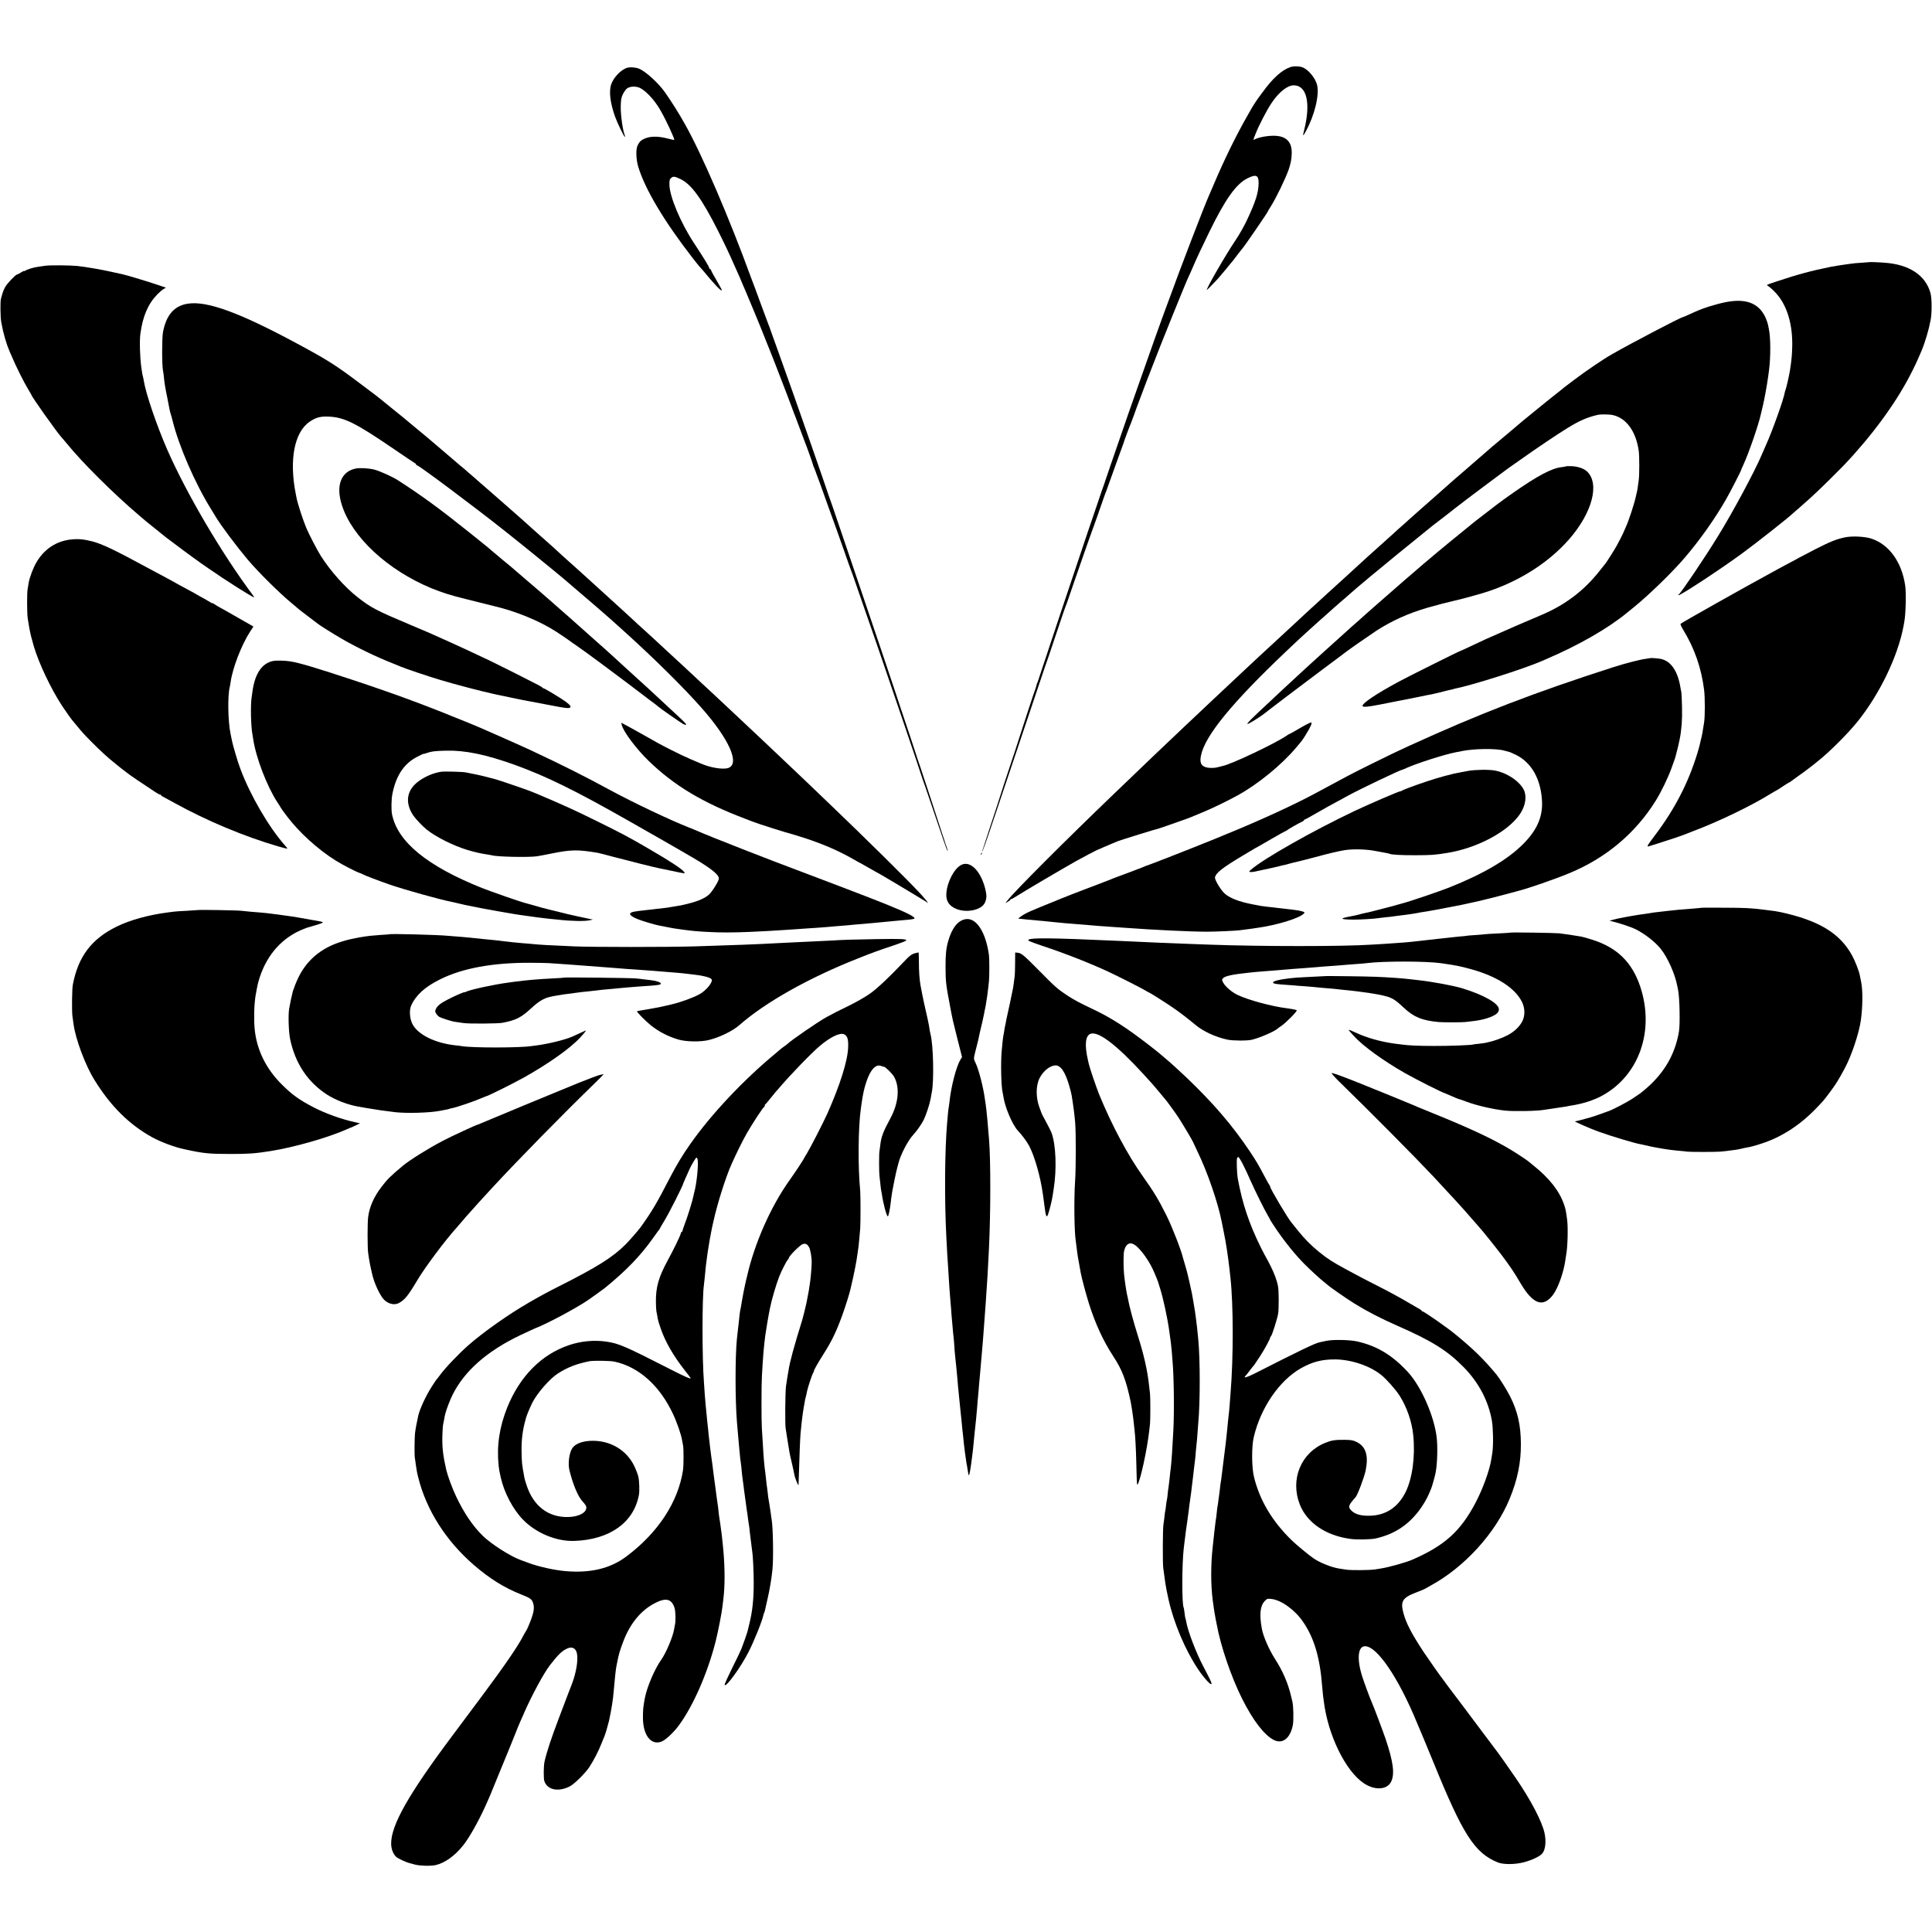 <?xml version="1.0" standalone="no"?>
<!DOCTYPE svg PUBLIC "-//W3C//DTD SVG 20010904//EN"
 "http://www.w3.org/TR/2001/REC-SVG-20010904/DTD/svg10.dtd">
<svg version="1.0" xmlns="http://www.w3.org/2000/svg"
 width="2400pt" height="2400pt" viewBox="0 0 2400 2400"
 preserveAspectRatio="xMidYMid meet">
<g transform="translate(0,2400) scale(0.1,-0.1)"
fill="#000000" stroke="none">
<path d="M16028 23166 c-108 -38 -218 -138 -347 -316 -22 -30 -44 -59 -48 -65
-13 -16 -67 -98 -79 -120 -6 -11 -31 -54 -54 -95 -135 -234 -295 -559 -421
-858 -23 -53 -49 -115 -59 -137 -63 -141 -370 -940 -505 -1315 -35 -96 -68
-186 -74 -200 -13 -33 -134 -373 -321 -905 -21 -60 -64 -182 -95 -270 -31 -88
-76 -218 -100 -290 -24 -71 -81 -236 -126 -365 -44 -129 -82 -239 -83 -245 -2
-5 -6 -17 -9 -25 -4 -8 -36 -103 -72 -210 -37 -107 -91 -267 -121 -355 -94
-275 -616 -1839 -618 -1850 -1 -5 -4 -14 -7 -20 -4 -5 -10 -23 -14 -40 -9 -34
-10 -34 -17 -55 -14 -35 -122 -364 -193 -585 -42 -132 -80 -249 -85 -260 -8
-19 -191 -579 -196 -600 -1 -5 -43 -133 -93 -283 -50 -151 -91 -277 -91 -280
1 -18 42 96 196 555 92 274 261 777 376 1118 115 341 211 625 212 630 2 6 6
17 9 25 6 14 39 110 186 550 29 85 56 164 61 175 5 11 16 40 24 65 8 25 47
137 86 250 39 113 91 261 115 330 47 135 75 215 137 385 22 61 41 115 43 120
1 6 5 17 8 25 3 8 20 56 37 105 17 50 34 99 39 110 5 11 21 54 35 95 14 41 62
174 106 295 44 121 82 227 85 235 5 22 83 231 95 255 5 11 22 58 39 105 16 47
46 128 66 180 20 52 49 131 66 175 16 44 33 89 38 100 5 11 23 56 39 100 101
267 446 1121 471 1166 5 9 27 58 49 110 44 103 104 232 205 439 198 406 333
595 472 664 108 54 140 41 140 -56 -1 -121 -34 -225 -148 -469 -30 -64 -90
-170 -134 -236 -137 -203 -395 -654 -358 -623 10 8 41 39 69 69 28 30 56 59
63 66 7 7 49 57 94 111 44 55 89 108 98 119 9 11 37 47 61 80 25 33 48 62 51
65 17 14 319 454 319 464 0 3 15 29 34 58 69 109 181 340 225 463 23 68 35
124 37 190 7 145 -61 221 -203 228 -83 4 -202 -16 -255 -44 -23 -12 -23 -12 9
68 41 105 137 290 194 376 91 139 200 227 280 227 163 0 214 -222 129 -559
-20 -80 -16 -81 23 -9 108 197 169 450 138 574 -20 78 -95 174 -166 211 -39
21 -120 25 -167 9z"/>
<path d="M7784 23156 c-75 -27 -163 -120 -191 -203 -31 -87 -13 -233 48 -403
28 -78 111 -250 121 -250 4 0 3 10 -2 23 -24 56 -51 253 -49 353 2 88 6 111
28 156 14 29 37 60 51 70 35 24 93 29 144 12 77 -27 197 -153 273 -289 75
-132 177 -354 168 -363 -1 -2 -39 6 -84 18 -125 32 -224 29 -296 -8 -39 -19
-53 -35 -75 -80 -23 -47 -19 -170 8 -262 83 -277 318 -673 676 -1135 38 -49
77 -97 85 -106 9 -9 25 -27 36 -40 148 -179 231 -267 241 -256 3 3 -11 31 -30
63 -73 127 -97 170 -103 187 -3 9 -9 17 -14 17 -5 0 -9 4 -9 10 0 16 -58 111
-192 315 -163 248 -300 574 -302 718 -1 60 2 71 22 87 27 22 42 20 116 -15
134 -63 266 -246 467 -645 84 -167 139 -284 201 -425 22 -49 51 -114 64 -143
13 -29 24 -55 24 -57 0 -2 11 -28 24 -57 27 -62 23 -51 136 -323 48 -115 104
-253 124 -305 20 -52 41 -104 46 -115 5 -11 51 -126 101 -255 128 -332 132
-341 184 -480 25 -69 50 -134 55 -145 5 -11 32 -83 60 -160 28 -77 55 -149 60
-160 16 -37 100 -272 100 -280 0 -4 6 -21 14 -38 8 -18 21 -52 29 -77 9 -25
21 -58 28 -75 7 -16 13 -34 15 -40 1 -5 39 -111 84 -235 76 -209 177 -490 222
-620 26 -78 78 -221 87 -245 5 -11 21 -56 36 -100 36 -106 112 -325 175 -505
28 -80 64 -183 80 -230 16 -47 57 -166 91 -265 158 -460 240 -701 244 -715 2
-8 45 -134 95 -280 50 -146 109 -321 131 -390 23 -69 49 -147 60 -175 10 -27
47 -135 82 -240 155 -460 192 -565 198 -565 4 0 -2 24 -13 53 -11 28 -22 59
-23 67 -2 8 -15 49 -30 90 -14 41 -27 82 -29 90 -5 18 -245 749 -253 770 -4 8
-7 17 -8 20 -3 13 -206 627 -212 640 -3 8 -7 20 -9 25 -7 29 -416 1245 -643
1910 -224 659 -241 709 -248 725 -3 8 -7 20 -9 25 -3 12 -141 411 -247 715
-170 487 -216 616 -359 1015 -28 77 -71 196 -95 265 -24 69 -48 134 -53 145
-5 11 -41 108 -80 215 -39 107 -75 204 -79 215 -5 11 -28 72 -51 135 -270 741
-614 1541 -820 1905 -83 148 -159 268 -250 399 -82 116 -242 262 -325 294 -43
17 -115 21 -151 8z"/>
<path d="M23227 20744 c-1 -1 -47 -4 -102 -8 -55 -3 -111 -8 -125 -11 -14 -2
-43 -6 -65 -9 -41 -5 -154 -23 -190 -30 -243 -49 -421 -97 -680 -184 -124 -41
-123 -41 -108 -50 41 -26 101 -84 140 -136 112 -148 170 -359 167 -606 -2
-111 -7 -173 -29 -315 -10 -60 -43 -209 -54 -236 -5 -13 -9 -28 -10 -34 -12
-81 -154 -479 -234 -655 -14 -30 -35 -80 -48 -110 -83 -200 -359 -715 -546
-1018 -162 -264 -459 -705 -487 -724 -6 -4 -8 -9 -6 -12 13 -12 504 310 784
514 186 136 598 461 646 510 3 3 36 32 75 65 38 33 94 83 125 111 30 29 69 64
85 79 44 39 271 264 336 331 348 366 639 761 824 1117 63 121 87 174 146 312
44 105 90 261 112 379 17 91 16 269 -2 336 -61 220 -262 354 -566 376 -69 6
-185 10 -188 8z"/>
<path d="M565 20699 c-112 -15 -142 -21 -190 -36 -27 -9 -56 -20 -62 -26 -7
-5 -13 -7 -13 -3 0 3 -18 -5 -40 -19 -22 -14 -43 -25 -48 -25 -17 0 -119 -107
-145 -151 -14 -24 -31 -64 -38 -89 -7 -25 -14 -52 -17 -60 -10 -37 -8 -231 4
-295 24 -134 61 -262 103 -360 58 -135 82 -187 132 -287 32 -64 76 -147 99
-184 22 -36 40 -68 40 -69 0 -19 319 -468 376 -530 11 -11 39 -45 64 -75 191
-236 581 -623 895 -890 28 -23 61 -52 75 -64 14 -11 74 -61 135 -109 60 -48
119 -95 129 -104 37 -30 361 -270 425 -314 35 -24 82 -57 105 -73 207 -144
541 -356 562 -356 3 0 -5 14 -18 31 -386 517 -824 1262 -1063 1809 -131 301
-264 692 -289 851 -3 20 -8 42 -10 50 -5 13 -13 58 -21 119 -17 126 -23 329
-11 415 30 219 95 370 211 489 24 25 58 54 75 64 l31 19 -138 46 c-136 45
-364 113 -406 121 -12 2 -71 15 -132 29 -121 28 -324 62 -425 73 -93 9 -336
11 -395 3z"/>
<path d="M21450 20249 c-126 -24 -285 -73 -395 -123 -108 -49 -146 -66 -151
-66 -22 0 -646 -326 -884 -463 -106 -60 -323 -208 -463 -314 -41 -32 -88 -67
-103 -78 -15 -11 -32 -24 -38 -30 -7 -5 -32 -26 -56 -45 -57 -44 -50 -39 -215
-172 -150 -120 -324 -265 -365 -302 -14 -12 -81 -69 -150 -126 -69 -57 -127
-107 -130 -110 -3 -3 -54 -48 -115 -100 -60 -52 -117 -101 -126 -109 -9 -9
-40 -36 -70 -61 -46 -39 -203 -175 -235 -205 -6 -5 -42 -37 -79 -70 -38 -33
-73 -64 -79 -70 -6 -5 -65 -57 -131 -115 -66 -58 -142 -126 -170 -151 -27 -26
-68 -62 -89 -80 -22 -19 -52 -45 -66 -59 -15 -14 -48 -45 -76 -69 -87 -77
-207 -185 -274 -246 -148 -136 -263 -241 -284 -260 -12 -11 -62 -56 -110 -100
-49 -44 -98 -89 -110 -100 -26 -23 -203 -186 -251 -230 -17 -16 -81 -75 -140
-130 -59 -55 -120 -111 -135 -125 -15 -14 -74 -68 -131 -121 -57 -53 -128
-118 -157 -145 -55 -50 -98 -91 -219 -204 -250 -235 -342 -322 -373 -350 -19
-18 -97 -91 -174 -164 -76 -72 -155 -146 -175 -165 -30 -28 -256 -243 -391
-371 -30 -29 -250 -239 -490 -470 -607 -582 -1253 -1228 -1333 -1334 l-28 -35
31 17 c16 9 30 20 30 25 0 4 5 7 10 7 6 0 52 26 103 59 83 53 503 300 702 413
78 44 265 142 275 144 3 0 32 13 65 28 33 15 83 36 110 47 28 11 59 24 70 29
24 11 494 157 517 160 7 2 227 78 343 120 33 12 78 30 100 40 22 10 80 34 129
54 92 38 297 138 401 196 253 140 540 374 722 588 82 97 84 100 128 172 55 89
77 138 64 145 -5 4 -68 -27 -139 -69 -71 -42 -132 -76 -136 -76 -3 0 -18 -8
-32 -19 -132 -92 -682 -354 -793 -376 -9 -2 -34 -8 -55 -14 -54 -15 -128 -14
-168 3 -49 20 -63 62 -47 140 49 245 380 650 1051 1288 164 155 174 165 308
286 125 113 132 119 196 175 33 29 69 61 80 72 12 11 53 47 91 80 39 33 93 79
120 104 79 69 91 80 250 213 174 145 525 432 690 564 39 31 79 63 90 73 11 9
67 52 125 96 58 44 110 85 116 90 6 6 47 37 90 70 43 33 81 62 84 65 3 3 104
79 225 169 121 91 236 176 255 190 19 14 44 33 56 41 13 8 80 56 151 106 178
127 457 315 577 388 150 92 243 132 376 163 31 7 136 6 175 -1 173 -33 297
-200 332 -447 9 -65 9 -295 0 -363 -14 -105 -18 -132 -23 -148 -3 -9 -6 -25
-8 -35 -20 -100 -91 -318 -134 -411 -14 -31 -27 -59 -27 -62 -1 -6 -58 -117
-84 -163 -28 -50 -119 -194 -135 -214 -8 -10 -45 -56 -82 -103 -193 -242 -422
-415 -717 -540 -67 -28 -135 -58 -152 -65 -16 -7 -95 -41 -175 -75 -80 -35
-178 -78 -218 -96 -41 -19 -75 -34 -77 -34 -4 0 -118 -52 -273 -126 -63 -30
-117 -54 -119 -54 -9 0 -661 -325 -763 -381 -280 -151 -461 -274 -443 -301 8
-15 74 -8 221 21 81 16 161 32 177 35 32 5 377 74 410 82 11 2 34 7 50 9 17 3
38 8 47 11 9 3 25 6 35 8 10 2 45 11 79 20 33 8 71 18 85 20 13 2 24 5 24 6 0
1 7 3 16 5 215 42 849 243 1079 342 19 8 44 19 55 24 403 172 769 382 1005
576 8 7 47 38 85 69 188 152 482 438 636 619 184 215 373 482 507 716 57 99
192 362 192 373 0 3 11 29 25 58 70 152 191 502 220 637 2 9 13 54 24 101 19
79 52 260 65 358 3 23 8 59 11 80 22 165 21 415 -2 517 -3 17 -7 37 -9 45 -1
8 -9 35 -18 60 -75 203 -236 277 -496 229z"/>
<path d="M2336 20228 c-171 -25 -272 -141 -312 -358 -13 -76 -13 -411 1 -475
3 -16 8 -47 10 -70 7 -77 17 -141 42 -260 13 -66 26 -133 29 -150 3 -16 9 -41
14 -55 5 -14 16 -54 25 -90 78 -314 280 -779 477 -1095 27 -44 55 -89 61 -100
64 -106 250 -355 392 -524 125 -150 403 -425 546 -542 35 -29 69 -57 74 -63 6
-6 64 -52 130 -101 66 -50 122 -92 125 -95 10 -11 197 -128 290 -182 185 -108
445 -233 635 -307 44 -18 89 -36 100 -41 52 -23 341 -121 493 -166 181 -55
519 -143 667 -175 33 -7 65 -14 70 -15 6 -2 57 -12 115 -24 58 -12 114 -23
125 -26 11 -2 34 -7 50 -10 17 -3 62 -11 100 -19 39 -8 131 -25 205 -39 74
-14 149 -28 165 -31 99 -18 132 -14 120 16 -3 8 -29 31 -58 53 -60 44 -263
166 -276 166 -5 0 -11 3 -13 8 -4 9 -36 26 -353 186 -236 119 -318 159 -555
269 -73 35 -385 176 -445 202 -16 7 -50 22 -75 33 -25 11 -117 50 -205 87
-430 181 -493 214 -660 344 -159 124 -339 326 -460 516 -41 64 -148 270 -179
344 -42 100 -108 303 -122 375 -2 12 -6 32 -9 46 -85 424 -20 770 171 901 76
52 132 68 231 64 200 -7 339 -77 832 -414 117 -80 224 -152 237 -159 13 -7 24
-17 24 -23 0 -5 4 -9 10 -9 23 0 708 -512 1095 -819 200 -158 635 -512 735
-597 14 -12 108 -93 210 -180 102 -87 190 -163 196 -168 6 -6 37 -33 70 -61
47 -40 158 -138 270 -240 369 -333 743 -703 962 -952 341 -387 476 -691 329
-743 -67 -23 -230 4 -352 60 -11 5 -65 28 -120 51 -55 23 -163 75 -240 114
-147 75 -154 79 -385 210 -80 45 -165 92 -189 104 l-44 23 7 -29 c20 -82 181
-297 333 -444 316 -307 672 -520 1198 -719 33 -12 74 -28 90 -35 58 -24 445
-147 505 -160 9 -2 74 -22 145 -45 231 -76 425 -160 603 -262 46 -27 85 -48
87 -48 1 0 53 -29 115 -65 62 -36 114 -65 116 -65 2 0 122 -71 266 -157 143
-87 274 -165 289 -174 16 -9 37 -23 46 -30 34 -27 -27 49 -105 132 -151 162
-667 671 -1062 1049 -101 96 -223 213 -271 260 -49 47 -117 112 -152 145 -145
137 -393 372 -422 400 -18 17 -94 89 -170 160 -76 72 -149 141 -164 154 -14
13 -65 60 -112 105 -103 97 -290 272 -339 316 -35 32 -90 83 -225 210 -38 36
-126 117 -195 180 -68 63 -147 136 -175 162 -27 26 -59 55 -71 65 -12 10 -66
59 -120 109 -54 50 -112 104 -129 119 -16 14 -50 46 -75 69 -25 23 -124 113
-220 200 -96 88 -215 196 -264 240 -49 45 -98 89 -110 99 -30 27 -154 137
-190 171 -17 15 -51 47 -76 70 -40 36 -144 128 -249 221 -19 17 -44 39 -55 50
-12 11 -57 51 -101 90 -44 38 -82 72 -85 75 -3 3 -61 54 -130 114 -69 60 -141
123 -160 140 -19 17 -70 62 -114 99 -43 37 -84 73 -91 80 -7 7 -36 32 -65 56
-29 25 -58 50 -64 56 -6 6 -23 19 -37 30 -14 11 -54 46 -90 77 -35 31 -116
100 -179 153 -63 53 -126 107 -140 119 -14 12 -77 64 -140 116 -63 52 -117 97
-120 100 -3 3 -63 53 -135 110 -71 57 -148 119 -170 138 -55 45 -41 35 -268
205 -309 233 -407 295 -792 502 -708 381 -1111 529 -1349 493z"/>
<path d="M19450 18207 c-3 -3 -25 -7 -50 -10 -123 -13 -297 -105 -605 -320
-71 -50 -155 -110 -185 -133 -30 -24 -118 -91 -195 -150 -77 -59 -142 -110
-145 -114 -3 -3 -27 -24 -55 -45 -80 -64 -311 -254 -355 -291 -26 -23 -80 -68
-171 -144 -66 -55 -399 -344 -569 -494 -69 -60 -136 -120 -150 -132 -14 -12
-53 -47 -87 -78 -34 -30 -74 -66 -89 -78 -14 -13 -38 -34 -53 -48 -22 -21
-102 -92 -205 -185 -13 -11 -67 -60 -122 -110 -54 -49 -118 -108 -143 -130
-25 -22 -56 -51 -71 -65 -15 -14 -73 -68 -130 -120 -57 -52 -117 -108 -135
-125 -17 -16 -82 -77 -143 -134 -246 -228 -318 -300 -292 -294 24 6 160 91
208 130 12 10 41 32 64 50 24 18 115 87 203 155 88 67 288 217 445 335 157
117 290 216 295 221 38 30 298 211 380 265 194 126 398 218 645 290 63 19 283
76 319 83 83 17 344 89 441 122 394 134 745 361 991 642 289 330 385 693 222
845 -39 36 -117 62 -193 64 -36 1 -68 0 -70 -2z"/>
<path d="M4420 18180 c-184 -37 -251 -212 -173 -455 127 -398 567 -806 1109
-1031 134 -55 247 -91 444 -139 8 -2 80 -20 160 -40 80 -20 161 -40 180 -45
270 -63 566 -185 771 -318 49 -31 174 -117 179 -122 3 -3 25 -19 50 -35 112
-75 539 -392 945 -702 6 -5 28 -21 50 -37 22 -17 42 -33 45 -36 11 -13 277
-198 307 -214 17 -9 34 -12 37 -8 4 7 -32 44 -199 197 -16 16 -81 76 -144 134
-63 58 -119 111 -125 116 -12 11 -223 203 -242 220 -9 9 -140 128 -223 204
-14 13 -59 53 -100 90 -41 36 -84 75 -97 86 -54 49 -285 254 -319 284 -81 70
-180 158 -195 171 -8 8 -44 40 -80 70 -35 30 -71 62 -80 70 -8 8 -40 35 -70
60 -30 25 -61 52 -70 60 -9 8 -37 33 -64 55 -27 22 -58 49 -70 60 -40 36 -136
117 -164 139 -15 11 -29 23 -32 26 -3 3 -45 39 -95 80 -49 41 -92 77 -95 81
-3 3 -106 86 -230 185 -370 296 -590 457 -890 650 -64 42 -224 113 -288 130
-72 18 -180 24 -232 14z"/>
<path d="M22920 17325 c-110 -23 -179 -51 -370 -148 -107 -55 -199 -103 -205
-107 -5 -4 -53 -30 -105 -57 -52 -28 -115 -62 -140 -75 -25 -14 -76 -42 -115
-63 -307 -166 -1091 -608 -1108 -624 -5 -5 10 -38 32 -74 141 -231 226 -475
260 -747 12 -97 12 -328 0 -405 -20 -129 -25 -158 -40 -215 -6 -25 -12 -54
-15 -65 -2 -11 -15 -56 -28 -100 -113 -370 -279 -692 -527 -1021 -95 -126
-105 -143 -81 -138 37 9 412 131 437 143 11 5 63 25 115 45 307 115 718 312
953 458 43 26 81 48 83 48 3 0 38 23 79 50 41 28 77 50 80 50 3 0 11 5 18 10
7 6 44 33 82 60 39 27 75 53 80 57 6 4 37 28 70 53 33 25 62 47 65 50 3 3 18
16 34 28 134 103 379 346 501 498 275 342 498 805 570 1179 3 17 8 41 10 55
19 93 26 361 12 457 -43 294 -203 514 -426 584 -79 25 -239 32 -321 14z"/>
<path d="M880 17298 c-182 -20 -332 -120 -427 -283 -41 -69 -85 -187 -97 -255
-3 -19 -9 -55 -13 -80 -9 -51 -8 -293 1 -359 9 -66 27 -165 41 -221 12 -46 15
-58 34 -125 63 -214 211 -526 350 -740 31 -48 123 -178 131 -185 3 -3 25 -30
50 -60 76 -93 92 -110 200 -219 100 -101 200 -192 265 -242 17 -13 35 -28 41
-34 11 -10 29 -24 127 -99 48 -37 161 -114 358 -243 19 -13 40 -23 47 -23 7 0
12 -3 12 -7 0 -5 10 -13 23 -19 12 -6 78 -42 147 -80 400 -221 864 -415 1288
-539 61 -18 112 -30 112 -26 0 3 -15 22 -33 42 -198 224 -429 621 -549 943
-16 45 -31 86 -32 91 -2 6 -14 48 -29 95 -23 75 -39 135 -53 205 -2 11 -6 31
-9 45 -34 156 -39 480 -10 590 2 8 7 34 10 57 24 174 135 461 239 622 l44 68
-182 104 c-99 57 -201 115 -226 128 -25 13 -57 32 -72 43 -16 11 -28 17 -28
14 0 -3 -24 9 -52 27 -29 18 -66 39 -83 47 -16 8 -41 22 -55 31 -14 9 -65 38
-115 64 -49 26 -103 56 -120 65 -43 25 -130 72 -216 118 -41 22 -99 53 -129
69 -448 243 -603 317 -725 348 -107 27 -174 33 -265 23z"/>
<path d="M20497 15824 c-1 -1 -24 -4 -52 -8 -67 -8 -254 -56 -395 -101 -998
-321 -1663 -577 -2545 -980 -128 -58 -259 -121 -483 -232 -242 -120 -281 -141
-677 -355 -259 -141 -713 -349 -1120 -514 -60 -25 -119 -49 -130 -54 -11 -5
-78 -32 -150 -60 -71 -28 -139 -55 -150 -60 -31 -14 -535 -210 -541 -210 -3 0
-20 -6 -37 -14 -18 -8 -106 -42 -197 -76 -91 -34 -174 -65 -185 -69 -45 -19
-105 -42 -205 -80 -217 -82 -426 -163 -460 -178 -19 -8 -44 -19 -55 -23 -332
-134 -364 -148 -425 -189 -25 -17 -43 -31 -40 -32 12 -2 184 -20 240 -24 42
-3 88 -8 215 -21 121 -12 144 -14 210 -19 121 -9 198 -16 245 -20 39 -4 108
-9 265 -20 22 -1 81 -5 130 -9 377 -28 837 -50 1040 -50 106 0 363 12 405 18
14 2 52 7 85 11 32 4 66 8 75 10 8 1 35 6 60 9 241 33 524 120 576 177 14 16
13 18 -18 27 -18 6 -53 13 -78 16 -45 6 -64 9 -175 21 -33 4 -71 8 -85 10 -14
2 -54 7 -90 10 -36 4 -74 9 -85 11 -11 2 -58 11 -105 20 -173 33 -293 81 -354
141 -49 50 -117 165 -113 192 9 56 90 120 343 271 66 39 126 75 134 80 8 6 22
13 30 17 8 4 95 53 192 110 98 57 181 103 185 103 3 0 14 6 22 14 15 12 130
77 178 100 13 6 23 14 23 19 0 4 4 7 9 7 5 0 64 32 132 72 68 39 142 81 164
93 22 12 76 41 120 65 44 24 103 56 130 71 151 82 648 319 670 319 3 0 24 9
48 20 122 56 468 167 607 194 14 2 50 10 80 16 154 31 426 34 525 6 33 -9 65
-18 71 -19 6 -2 40 -17 77 -35 195 -96 312 -307 323 -584 7 -186 -63 -347
-223 -511 -195 -201 -502 -382 -938 -555 -100 -40 -450 -159 -535 -183 -25 -7
-47 -13 -50 -14 -3 -1 -25 -7 -50 -14 -25 -7 -52 -15 -60 -17 -8 -2 -76 -19
-150 -39 -134 -35 -155 -40 -207 -50 -16 -3 -41 -10 -58 -15 -16 -5 -68 -16
-115 -25 -138 -25 -124 -38 45 -39 84 0 260 10 302 18 10 2 52 7 93 11 41 4
82 8 90 10 14 2 131 18 155 20 20 2 121 17 140 21 34 7 67 13 135 23 36 6 76
13 90 16 14 3 41 8 60 11 64 12 74 14 155 30 44 8 91 18 105 20 14 3 53 11 88
19 34 8 74 17 90 20 43 7 348 84 447 112 50 14 95 26 100 27 99 23 470 151
635 221 452 188 816 494 1068 898 66 105 156 291 197 407 21 58 40 112 43 120
3 8 6 20 7 25 2 6 10 37 18 70 9 33 18 72 21 88 4 15 9 39 12 55 22 107 33
244 29 392 -2 91 -6 175 -8 186 -3 12 -8 38 -11 59 -33 208 -119 334 -246 360
-33 7 -128 14 -133 9z"/>
<path d="M3393 15789 c-139 -27 -226 -156 -257 -379 -3 -19 -8 -55 -11 -80
-14 -97 -8 -359 11 -454 2 -11 6 -38 10 -61 33 -225 171 -585 299 -780 25 -37
45 -70 45 -72 0 -3 35 -50 77 -106 152 -200 383 -410 603 -547 88 -55 257
-142 300 -155 14 -4 30 -11 35 -15 15 -11 202 -82 340 -130 187 -64 627 -187
770 -214 19 -4 63 -14 160 -37 22 -5 51 -11 65 -13 14 -3 50 -10 80 -16 30 -6
64 -13 75 -15 46 -9 353 -64 390 -69 22 -4 54 -8 70 -11 103 -16 318 -44 385
-50 36 -3 81 -8 100 -10 159 -18 330 -21 390 -6 l35 8 -40 8 c-22 4 -89 19
-150 32 -60 14 -117 26 -125 28 -8 2 -62 15 -120 30 -58 14 -113 28 -123 30
-10 2 -27 7 -37 10 -10 3 -27 7 -37 9 -10 2 -58 16 -108 31 -49 14 -99 28
-109 30 -45 10 -420 141 -531 185 -681 273 -1045 572 -1115 914 -11 55 -9 189
5 256 45 226 145 376 308 459 42 22 77 39 77 36 0 -2 18 2 39 10 63 22 98 26
241 30 240 6 499 -48 865 -180 388 -141 755 -322 1410 -695 171 -97 330 -188
355 -202 107 -60 461 -265 520 -302 174 -109 240 -167 240 -210 0 -29 -83
-163 -123 -199 -51 -45 -130 -80 -252 -111 -86 -22 -110 -26 -200 -40 -23 -4
-50 -8 -60 -10 -11 -2 -49 -7 -85 -11 -36 -3 -76 -8 -90 -10 -14 -2 -54 -6
-90 -10 -148 -16 -186 -23 -200 -40 -15 -18 25 -48 108 -79 59 -22 186 -60
239 -71 177 -36 190 -38 318 -55 123 -16 157 -19 285 -26 158 -10 341 -9 540
0 85 5 184 10 220 11 80 4 309 19 460 30 41 3 109 8 150 10 41 3 95 7 120 9
25 2 81 7 125 11 44 3 100 8 125 10 25 3 72 7 105 10 76 6 181 15 220 19 17 2
68 7 115 11 47 4 99 9 115 11 17 2 59 6 95 9 203 17 210 19 175 46 -46 37
-227 115 -560 244 -181 69 -346 133 -365 140 -46 18 -318 121 -395 150 -468
174 -1192 458 -1380 540 -16 8 -54 23 -83 34 -239 94 -694 310 -982 466 -325
176 -577 303 -988 496 -46 22 -201 91 -345 155 -144 63 -271 119 -282 124 -11
5 -87 37 -170 71 -515 210 -856 337 -1390 515 -474 157 -693 223 -805 239 -63
10 -169 12 -207 4z"/>
<path d="M18240 14424 c-36 -7 -78 -15 -95 -18 -67 -12 -95 -18 -200 -46 -60
-16 -157 -45 -215 -65 -58 -20 -109 -38 -115 -39 -5 -2 -19 -6 -30 -11 -11 -4
-51 -19 -90 -33 -38 -14 -74 -29 -80 -34 -5 -4 -15 -8 -22 -8 -17 0 -399 -165
-568 -245 -521 -248 -1121 -588 -1282 -726 -26 -22 -29 -28 -15 -31 9 -2 33
-1 52 3 19 4 46 10 60 13 41 8 214 46 233 51 28 8 60 16 87 21 14 3 39 9 56
15 17 5 40 11 50 13 37 8 151 36 244 61 187 51 326 84 400 95 104 15 268 11
380 -12 52 -10 111 -21 130 -24 19 -3 38 -8 41 -10 19 -11 149 -19 324 -18
200 1 233 3 390 28 376 60 763 267 909 487 66 100 84 214 47 294 -50 107 -211
216 -361 243 -72 14 -247 11 -330 -4z"/>
<path d="M5480 14413 c-95 -14 -198 -58 -280 -118 -149 -109 -173 -266 -66
-425 29 -43 114 -133 166 -175 113 -91 330 -200 505 -253 93 -28 177 -47 250
-57 22 -3 47 -8 55 -10 65 -19 458 -27 560 -12 30 5 107 19 170 32 255 52 334
53 585 11 17 -3 104 -25 195 -50 162 -43 511 -131 560 -140 14 -3 81 -17 150
-31 188 -40 183 -40 169 -18 -21 34 -175 136 -429 283 -256 150 -351 200 -695
369 -250 123 -380 182 -710 322 -56 24 -108 43 -185 70 -124 44 -317 108 -343
114 -12 2 -47 12 -77 20 -30 8 -98 24 -150 35 -52 10 -108 22 -125 25 -36 8
-270 14 -305 8z"/>
<path d="M12186 13393 c-6 -14 -5 -15 5 -6 7 7 10 15 7 18 -3 3 -9 -2 -12 -12z"/>
<path d="M11938 13254 c-87 -47 -172 -211 -182 -351 -6 -91 28 -149 110 -188
128 -61 324 -24 368 70 24 51 25 94 5 174 -57 226 -190 356 -301 295z"/>
<path d="M21147 12724 c-1 -1 -43 -5 -92 -9 -144 -10 -260 -21 -335 -30 -19
-2 -57 -7 -85 -10 -81 -9 -115 -13 -143 -19 -15 -3 -47 -8 -72 -11 -25 -3 -55
-7 -66 -9 -12 -2 -39 -7 -60 -10 -22 -3 -50 -8 -64 -11 -14 -2 -38 -7 -55 -10
-37 -6 -121 -25 -155 -35 l-25 -8 30 -7 c86 -20 237 -71 289 -96 118 -59 244
-157 316 -246 86 -107 176 -308 205 -458 5 -22 10 -47 11 -55 19 -89 26 -420
11 -511 -47 -287 -186 -524 -422 -723 -51 -43 -59 -49 -155 -113 -58 -39 -235
-132 -285 -151 -155 -57 -210 -76 -294 -98 -94 -26 -116 -31 -136 -34 -13 -1
198 -94 289 -126 174 -63 470 -151 531 -159 11 -2 38 -8 60 -13 22 -6 54 -13
70 -16 17 -3 55 -10 85 -16 106 -19 164 -27 265 -36 39 -3 81 -8 95 -10 30 -5
345 -5 411 0 42 4 82 8 184 22 22 3 56 9 75 14 19 5 51 12 70 15 47 8 101 22
185 50 244 79 472 226 670 431 102 106 91 93 171 199 84 113 103 144 187 298
85 156 180 439 203 602 24 174 25 372 4 475 -6 30 -14 68 -17 85 -9 51 -61
184 -98 250 -153 275 -413 431 -885 534 -47 10 -72 14 -205 30 -169 21 -228
24 -493 25 -150 1 -274 1 -275 0z"/>
<path d="M2458 12695 c-1 -1 -61 -5 -133 -9 -71 -3 -146 -8 -165 -11 -19 -2
-55 -7 -79 -10 -242 -32 -465 -94 -631 -175 -313 -154 -477 -370 -545 -720
-11 -54 -14 -339 -5 -395 4 -27 11 -72 14 -100 25 -184 146 -509 259 -690 202
-327 431 -554 718 -713 101 -56 279 -123 394 -147 247 -54 307 -60 585 -60
223 0 299 6 490 36 292 46 716 167 949 271 25 12 51 22 57 23 5 2 32 14 58 27
l48 24 -59 13 c-168 36 -373 110 -521 187 -177 93 -262 154 -388 279 -200 197
-317 436 -341 697 -11 125 -6 305 12 411 22 126 30 160 50 222 95 293 286 503
550 606 37 15 30 13 143 45 50 15 92 30 92 34 0 4 -12 10 -27 13 -174 31 -272
49 -293 52 -14 2 -45 7 -70 11 -25 4 -54 8 -65 9 -11 2 -56 8 -100 14 -44 5
-105 13 -135 17 -58 6 -75 8 -205 18 -44 4 -98 9 -119 12 -42 6 -532 14 -538
9z"/>
<path d="M11985 12580 c-91 -21 -161 -113 -206 -270 -25 -86 -34 -168 -33
-320 0 -180 5 -222 55 -485 38 -199 28 -152 93 -413 l57 -224 -20 -31 c-51
-83 -116 -332 -136 -522 -4 -33 -8 -67 -10 -75 -4 -14 -8 -58 -20 -195 -29
-340 -33 -943 -10 -1395 11 -219 14 -263 20 -350 3 -47 8 -119 10 -160 6 -99
13 -202 19 -270 3 -30 8 -89 11 -130 2 -41 7 -100 10 -130 2 -30 7 -81 10
-113 2 -32 7 -77 10 -100 3 -23 7 -76 10 -118 2 -41 7 -98 10 -125 3 -27 7
-74 11 -104 3 -30 7 -71 9 -90 2 -19 6 -69 10 -110 3 -41 7 -91 10 -110 2 -19
6 -62 9 -95 8 -77 16 -160 21 -205 2 -19 7 -66 11 -105 3 -38 8 -81 9 -95 2
-14 6 -54 10 -90 10 -110 32 -277 40 -320 6 -26 9 -49 20 -118 4 -24 9 -41 11
-39 7 6 18 67 29 147 3 25 8 61 10 80 7 47 13 102 20 175 3 33 7 80 10 105 3
25 7 68 10 95 3 28 7 70 10 95 2 25 7 79 11 120 3 41 7 91 9 110 2 19 6 69 10
110 3 41 8 95 10 120 2 25 7 74 10 110 8 95 15 179 20 230 3 25 7 77 10 115 3
39 7 95 10 125 6 75 15 191 20 270 3 36 7 97 10 135 18 249 28 422 40 675 22
454 22 1099 1 1355 -2 22 -7 81 -11 130 -4 50 -8 104 -10 120 -9 95 -18 172
-21 190 -2 11 -7 40 -10 65 -19 145 -77 369 -116 447 -24 48 -24 53 -4 133 2
8 11 42 19 75 9 33 18 71 21 85 4 23 22 105 31 140 9 32 36 157 41 185 2 17 7
37 9 45 2 8 6 29 9 45 16 94 26 166 31 215 4 30 8 71 10 90 6 54 6 280 0 325
-40 294 -163 477 -300 445z"/>
<path d="M18768 12415 c-2 -2 -70 -6 -152 -10 -82 -4 -157 -8 -166 -10 -10 -2
-61 -6 -113 -10 -52 -3 -104 -7 -114 -9 -11 -3 -53 -7 -95 -10 -41 -4 -84 -8
-94 -10 -11 -2 -55 -7 -99 -11 -44 -4 -87 -9 -95 -10 -8 -2 -44 -6 -80 -9 -36
-4 -99 -11 -140 -16 -109 -13 -225 -23 -420 -35 -63 -4 -140 -8 -170 -10 -339
-23 -1364 -23 -1995 0 -60 2 -182 7 -270 10 -250 9 -552 22 -710 30 -38 2
-140 7 -225 10 -760 34 -1020 37 -1053 12 -15 -11 8 -21 170 -76 288 -96 590
-215 813 -318 129 -60 395 -195 459 -232 28 -17 54 -31 56 -31 6 0 167 -101
270 -170 93 -62 204 -147 305 -231 96 -81 252 -153 399 -184 65 -14 247 -15
302 -1 100 24 285 104 322 140 7 6 25 20 42 30 56 37 207 189 193 197 -12 6
-66 17 -121 24 -184 22 -480 102 -612 165 -73 35 -153 103 -180 154 -18 34
-18 36 -1 55 24 26 114 46 301 66 28 3 70 7 95 10 25 3 79 7 120 10 41 3 100
7 130 10 30 2 89 7 130 11 41 3 91 7 110 9 19 2 76 6 125 9 50 4 113 9 140 11
48 5 89 8 260 20 44 3 98 8 120 10 22 2 81 7 130 10 50 3 106 8 125 11 207 26
738 25 920 -1 200 -29 227 -35 365 -72 324 -87 556 -235 642 -410 40 -82 39
-178 -1 -249 -40 -68 -100 -123 -182 -166 -64 -33 -175 -73 -234 -84 -14 -3
-32 -7 -40 -9 -8 -2 -44 -7 -80 -11 -36 -3 -67 -7 -70 -9 -14 -8 -296 -19
-485 -18 -195 0 -319 6 -405 18 -19 2 -55 7 -80 10 -170 22 -356 74 -488 137
-46 22 -86 38 -88 35 -2 -2 28 -38 67 -80 114 -124 369 -308 631 -457 155 -87
464 -243 508 -255 3 -1 21 -9 40 -17 68 -30 115 -50 130 -53 8 -2 46 -15 83
-29 125 -48 333 -96 482 -112 112 -12 409 -6 491 10 12 2 45 7 74 11 29 4 62
9 74 11 12 2 41 7 66 10 25 3 52 7 60 9 8 3 33 7 55 11 142 21 280 65 385 122
463 251 658 811 475 1358 -101 300 -285 481 -590 579 -60 19 -123 37 -140 40
-96 16 -218 35 -275 41 -61 6 -596 14 -602 9z"/>
<path d="M4837 12394 c-1 -1 -50 -5 -108 -8 -58 -4 -116 -9 -130 -11 -13 -2
-44 -6 -69 -9 -25 -3 -56 -8 -70 -11 -107 -21 -143 -30 -209 -50 -268 -80
-456 -243 -561 -484 -18 -41 -33 -79 -34 -85 -1 -6 -4 -15 -7 -21 -7 -10 -14
-38 -34 -127 -5 -23 -8 -36 -23 -118 -13 -74 -7 -287 12 -378 63 -301 218
-534 459 -690 107 -68 257 -126 385 -148 12 -2 32 -6 45 -8 12 -2 38 -6 57
-10 107 -19 226 -36 360 -52 143 -16 424 -8 550 16 30 6 68 13 84 16 16 3 32
7 36 9 4 2 20 7 36 9 61 12 279 86 371 127 24 10 45 19 47 19 18 0 333 156
471 233 302 169 576 362 698 494 54 57 86 98 71 91 -25 -12 -152 -70 -169 -77
-91 -39 -292 -88 -435 -107 -25 -3 -56 -7 -69 -9 -136 -22 -733 -23 -861 -1
-14 3 -50 7 -80 10 -257 28 -469 133 -537 266 -34 68 -41 171 -15 229 59 130
171 232 359 325 278 139 656 208 1123 206 96 -1 195 -2 220 -4 25 -2 92 -7
150 -10 58 -4 128 -9 155 -11 222 -17 265 -21 395 -30 47 -3 105 -8 130 -10
81 -7 214 -17 270 -20 77 -5 316 -23 390 -30 25 -2 79 -7 120 -10 41 -3 86 -8
100 -10 14 -2 52 -7 85 -10 119 -12 215 -36 233 -58 26 -31 -65 -144 -153
-190 -80 -43 -232 -98 -335 -122 -8 -2 -45 -10 -81 -19 -70 -16 -102 -23 -158
-32 -18 -3 -43 -8 -55 -10 -22 -4 -63 -11 -110 -19 -16 -2 -30 -6 -33 -8 -6
-7 113 -127 172 -174 101 -80 213 -138 340 -176 97 -29 281 -32 382 -6 136 34
295 112 378 185 324 284 861 586 1470 827 199 79 232 91 459 167 77 26 141 51
143 57 7 19 -60 22 -372 17 -296 -5 -402 -8 -580 -19 -78 -4 -177 -9 -420 -20
-66 -3 -158 -8 -204 -10 -269 -15 -607 -28 -1046 -41 -319 -10 -1289 -10
-1505 0 -311 13 -444 21 -535 31 -22 2 -76 7 -120 10 -44 4 -91 8 -105 10 -14
2 -53 7 -87 10 -34 3 -70 8 -81 10 -10 2 -55 6 -98 10 -43 4 -90 8 -104 10
-14 2 -56 7 -95 10 -38 3 -83 8 -100 10 -16 2 -68 6 -115 10 -47 3 -103 8
-125 10 -113 12 -718 28 -728 19z"/>
<path d="M11373 12160 c-48 -11 -75 -32 -160 -123 -168 -177 -314 -315 -404
-379 -53 -38 -166 -103 -259 -149 -155 -75 -188 -92 -283 -144 -103 -56 -454
-298 -487 -335 -3 -3 -21 -17 -40 -30 -19 -13 -37 -27 -40 -30 -3 -3 -32 -28
-65 -55 -401 -332 -799 -755 -1059 -1125 -97 -137 -172 -263 -253 -418 -168
-326 -224 -420 -365 -617 -22 -32 -149 -177 -188 -215 -160 -160 -354 -281
-830 -521 -134 -67 -246 -128 -378 -205 -244 -141 -556 -361 -740 -522 -123
-108 -288 -281 -355 -372 -22 -30 -43 -57 -47 -60 -3 -3 -30 -43 -59 -89 -73
-114 -147 -276 -166 -360 -20 -89 -34 -167 -40 -220 -6 -69 -8 -273 -1 -306 2
-11 7 -42 10 -70 12 -84 16 -108 32 -170 101 -405 345 -788 694 -1089 194
-167 373 -279 580 -361 116 -46 136 -60 151 -105 21 -61 12 -119 -38 -245 -19
-49 -41 -97 -48 -105 -6 -8 -22 -35 -34 -59 -64 -126 -232 -372 -500 -731 -96
-129 -185 -248 -196 -263 -11 -15 -96 -129 -189 -253 -541 -723 -758 -1106
-757 -1336 0 -65 25 -131 63 -165 21 -20 127 -69 168 -78 8 -2 38 -10 67 -18
62 -16 193 -19 254 -6 114 26 237 113 341 243 71 88 181 280 269 471 57 126
64 140 216 515 30 74 61 149 68 165 7 17 41 100 75 185 34 85 67 169 75 185 7
17 32 73 55 125 95 218 247 499 322 595 103 133 150 178 215 207 60 27 107 3
120 -62 17 -80 -9 -239 -61 -375 -13 -33 -37 -96 -54 -140 -16 -44 -66 -174
-110 -290 -93 -244 -152 -423 -178 -540 -12 -57 -13 -212 -1 -244 40 -108 176
-134 317 -61 55 28 193 165 242 240 54 83 114 199 148 287 17 43 35 87 40 98
10 22 45 143 56 190 31 145 50 264 59 380 11 133 24 251 31 290 2 11 6 31 9
45 22 113 33 151 80 275 85 220 217 380 388 469 138 72 209 56 246 -57 13 -38
17 -162 6 -207 -3 -14 -8 -41 -11 -60 -15 -93 -100 -293 -158 -375 -84 -118
-179 -341 -206 -482 -20 -109 -23 -138 -23 -238 -1 -219 100 -350 230 -300 50
19 149 111 215 200 179 242 359 654 458 1045 31 124 76 354 85 435 3 28 7 66
10 85 21 163 21 379 1 610 -6 69 -18 175 -21 200 -2 14 -7 48 -10 75 -6 50
-10 74 -19 130 -3 17 -8 57 -11 90 -3 33 -8 69 -10 80 -2 11 -7 43 -10 70 -6
50 -11 84 -20 150 -10 72 -14 101 -20 150 -12 96 -24 193 -30 226 -2 13 -9 67
-15 119 -6 52 -13 115 -16 140 -3 25 -7 65 -9 90 -3 25 -7 70 -11 100 -3 30
-8 78 -10 105 -2 28 -6 68 -9 90 -2 22 -7 83 -11 135 -3 52 -7 113 -9 135 -24
300 -24 1066 0 1217 2 13 6 55 10 93 14 150 15 157 30 265 2 14 7 45 10 70 7
52 38 227 49 275 3 11 11 49 19 85 50 225 152 547 225 710 63 141 138 292 191
385 69 120 199 318 212 323 5 2 9 10 9 17 0 7 3 15 8 17 4 2 34 37 66 78 33
41 62 77 65 80 4 3 21 23 40 45 137 161 401 435 506 523 130 110 249 167 300
144 42 -19 55 -60 51 -163 -6 -167 -100 -467 -259 -824 -50 -112 -215 -432
-252 -491 -19 -30 -35 -57 -35 -59 0 -8 -107 -171 -184 -279 -233 -328 -433
-781 -526 -1191 -7 -27 -14 -58 -16 -67 -2 -10 -6 -28 -9 -40 -18 -87 -23
-111 -30 -153 -3 -16 -7 -41 -10 -55 -3 -14 -7 -41 -10 -60 -3 -19 -8 -42 -10
-50 -3 -13 -8 -49 -19 -160 -2 -14 -7 -56 -11 -95 -4 -38 -9 -83 -11 -100 -22
-220 -22 -761 1 -1035 6 -73 16 -182 20 -230 3 -25 7 -74 10 -110 6 -72 15
-154 20 -179 2 -9 6 -48 9 -86 4 -39 8 -81 11 -95 2 -14 7 -47 10 -75 3 -27 8
-63 10 -80 3 -16 11 -82 20 -145 8 -63 17 -126 20 -140 2 -14 6 -45 9 -70 3
-25 8 -55 10 -67 3 -12 8 -53 11 -90 4 -37 9 -75 10 -83 2 -8 6 -44 10 -80 4
-36 9 -74 11 -85 7 -37 17 -249 17 -370 1 -209 -16 -365 -55 -520 -11 -44 -21
-87 -23 -95 -5 -21 -49 -145 -74 -210 -12 -30 -65 -141 -118 -246 -52 -106
-94 -197 -91 -204 13 -39 198 216 295 405 71 138 174 394 188 468 2 9 6 21 9
25 3 5 7 19 10 33 2 13 16 71 29 129 27 113 52 262 63 375 14 147 7 528 -11
625 -3 14 -7 45 -10 70 -3 25 -10 70 -15 100 -16 91 -19 113 -25 173 -4 32 -8
68 -11 80 -2 12 -6 49 -9 83 -3 33 -7 69 -9 80 -9 49 -21 182 -30 354 -4 63
-9 149 -12 190 -6 88 -6 542 1 650 15 258 21 333 41 495 8 62 41 258 59 344
20 103 76 293 114 391 26 67 88 189 107 211 8 8 14 19 14 22 0 24 142 165 174
173 36 9 53 0 76 -38 17 -29 35 -130 33 -198 -1 -61 -14 -210 -23 -260 -5 -30
-11 -71 -14 -90 -6 -35 -11 -61 -21 -110 -3 -14 -7 -34 -9 -45 -12 -56 -39
-165 -51 -205 -100 -321 -156 -525 -170 -627 -3 -21 -10 -60 -15 -88 -5 -27
-12 -75 -16 -105 -10 -87 -13 -470 -4 -525 4 -27 16 -99 25 -160 22 -139 23
-147 45 -240 6 -27 14 -59 16 -70 2 -11 6 -31 10 -45 3 -14 8 -38 11 -55 8
-47 51 -152 53 -130 1 11 3 79 5 150 4 165 15 438 20 490 14 140 17 166 20
187 2 13 6 43 9 68 3 25 8 56 11 70 3 14 8 41 11 60 3 19 7 43 10 52 5 16 11
41 20 87 9 46 66 216 75 226 5 5 9 14 9 21 0 14 45 95 127 224 98 155 155 275
226 471 39 108 89 266 102 325 2 10 17 78 34 149 16 72 34 165 41 208 6 43 13
88 15 100 7 37 15 109 21 182 3 39 8 90 10 115 5 58 5 413 0 465 -30 304 -25
800 9 1030 2 17 7 46 9 65 18 120 30 175 58 260 49 151 119 226 185 198 16 -6
31 -11 34 -10 14 3 101 -82 124 -121 75 -130 59 -327 -43 -517 -95 -176 -116
-233 -128 -345 -2 -21 -7 -51 -9 -65 -6 -30 -6 -262 0 -305 2 -16 7 -57 10
-91 3 -33 8 -74 11 -90 3 -16 7 -38 9 -49 16 -114 59 -275 74 -275 9 0 28 94
37 179 3 26 6 57 9 71 2 14 6 43 10 65 6 40 51 257 60 285 2 8 9 34 15 57 25
105 118 284 182 353 43 45 105 134 131 185 32 66 73 190 87 262 5 32 12 69 15
83 29 138 20 583 -15 720 -5 19 -12 55 -15 80 -5 39 -30 155 -65 305 -9 39
-33 159 -44 220 -14 75 -21 180 -21 293 0 67 -2 122 -5 121 -3 -1 -20 -4 -37
-9z m-2709 -2556 c17 -45 -9 -312 -40 -416 -3 -10 -7 -30 -10 -45 -9 -51 -72
-257 -106 -343 -18 -47 -31 -88 -30 -92 1 -5 -2 -8 -7 -8 -5 0 -12 -12 -15
-26 -9 -34 -86 -193 -163 -334 -112 -208 -147 -329 -145 -514 1 -49 3 -101 6
-115 3 -14 8 -39 11 -56 9 -56 13 -71 40 -150 55 -166 159 -347 303 -530 40
-49 72 -93 72 -96 0 -12 -65 16 -230 100 -592 302 -662 332 -819 355 -151 22
-318 6 -466 -45 -340 -116 -607 -386 -763 -771 -98 -245 -133 -476 -108 -723
6 -52 8 -68 27 -150 42 -188 151 -394 276 -523 163 -167 416 -272 638 -264
441 16 738 228 802 572 9 45 5 174 -7 225 -6 28 -29 88 -51 134 -94 194 -288
312 -513 313 -125 0 -219 -34 -258 -94 -37 -57 -54 -187 -35 -268 43 -179 108
-334 167 -395 21 -22 40 -49 42 -60 15 -69 -83 -126 -221 -130 -244 -7 -430
131 -516 385 -14 41 -28 86 -30 100 -32 171 -34 189 -36 340 -1 137 12 247 47
375 3 11 6 25 8 30 8 33 53 139 82 196 63 120 215 293 313 356 122 78 227 119
391 153 48 10 264 7 315 -5 302 -66 560 -298 725 -649 50 -106 104 -263 114
-331 4 -23 9 -52 12 -65 7 -34 7 -246 0 -295 -59 -401 -311 -787 -709 -1083
-197 -147 -444 -206 -752 -179 -141 12 -333 55 -460 102 -38 15 -83 31 -100
37 -130 48 -364 198 -467 299 -125 122 -235 285 -333 492 -47 99 -104 254
-121 327 -40 174 -52 281 -49 415 2 66 6 129 8 140 3 11 8 40 13 65 4 25 8 47
9 50 1 3 5 19 9 35 13 52 58 168 88 228 147 296 430 545 842 741 83 40 167 78
186 86 143 54 513 252 660 353 66 46 182 130 205 148 267 218 440 397 601 624
35 50 68 95 74 102 5 7 10 14 10 17 0 2 22 40 48 83 61 97 242 456 242 478 0
3 49 112 82 185 22 47 73 130 79 130 4 0 10 -7 13 -16z"/>
<path d="M12610 12037 c0 -73 -3 -145 -5 -162 -10 -78 -17 -131 -20 -145 -2
-8 -6 -28 -9 -45 -6 -35 -52 -249 -67 -315 -6 -25 -12 -54 -13 -65 -2 -11 -6
-31 -9 -45 -4 -14 -9 -43 -12 -65 -3 -22 -7 -47 -10 -55 -4 -16 -12 -83 -22
-200 -13 -144 -6 -442 12 -510 2 -8 6 -33 10 -55 19 -131 113 -351 180 -421
50 -53 106 -128 137 -184 68 -124 144 -390 173 -605 4 -27 9 -59 10 -70 2 -11
6 -42 9 -70 18 -144 28 -164 49 -99 18 54 47 173 53 219 3 17 9 57 14 90 38
243 27 537 -25 686 -8 23 -39 85 -68 138 -28 52 -54 100 -56 106 -1 5 -13 37
-26 70 -49 126 -49 279 0 374 43 84 123 150 190 156 69 7 127 -78 178 -255 14
-47 27 -101 30 -120 22 -135 36 -249 43 -335 11 -136 10 -571 -1 -730 -15
-225 -10 -630 9 -745 2 -14 7 -52 11 -85 5 -53 23 -164 40 -250 3 -16 8 -43
11 -60 11 -60 65 -263 100 -375 79 -250 178 -466 299 -651 116 -177 162 -298
220 -569 12 -58 35 -217 40 -275 4 -38 8 -81 10 -95 7 -49 16 -218 20 -370 2
-85 5 -188 6 -228 1 -40 5 -70 9 -65 33 39 119 429 146 668 4 33 8 74 10 90 5
42 5 334 0 370 -2 17 -7 59 -11 95 -19 187 -63 383 -141 630 -53 167 -106 366
-120 445 -2 17 -7 36 -9 43 -8 22 -34 194 -42 277 -8 82 -8 244 0 280 19 91
69 122 131 82 78 -51 195 -218 250 -357 10 -25 23 -56 29 -70 5 -14 11 -29 13
-35 1 -5 12 -39 23 -74 39 -120 94 -373 116 -536 7 -53 16 -114 20 -145 2 -14
7 -61 11 -105 3 -44 8 -96 9 -115 18 -196 23 -624 11 -865 -11 -213 -23 -393
-31 -460 -2 -16 -6 -50 -9 -75 -3 -25 -8 -71 -11 -103 -4 -32 -8 -68 -10 -79
-3 -12 -7 -48 -10 -81 -3 -33 -7 -63 -9 -66 -2 -3 -7 -35 -11 -71 -4 -36 -8
-67 -10 -70 -2 -3 -6 -37 -10 -75 -4 -39 -10 -79 -12 -90 -9 -35 -11 -478 -3
-540 5 -33 11 -82 15 -110 4 -27 8 -63 11 -80 3 -26 26 -145 39 -200 67 -299
207 -629 368 -871 74 -111 167 -211 167 -180 0 18 -16 51 -105 221 -89 170
-190 435 -210 554 -3 19 -8 37 -10 41 -2 3 -7 33 -10 65 -4 33 -9 63 -11 66
-23 39 -22 538 1 734 2 16 6 50 9 75 3 25 8 68 12 95 3 28 9 75 14 105 5 30
12 79 15 109 4 30 8 61 10 70 1 9 6 43 9 76 4 33 11 85 16 115 5 30 11 80 14
110 4 30 10 89 16 130 5 41 12 100 15 130 4 30 8 66 10 80 2 14 7 63 10 110 4
47 9 92 10 100 2 9 6 61 10 115 4 55 8 116 10 135 24 245 25 790 0 1045 -12
126 -17 171 -30 268 -3 23 -8 59 -11 80 -3 21 -12 75 -20 120 -8 45 -17 91
-18 102 -6 35 -55 249 -67 290 -6 22 -18 61 -25 86 -8 25 -16 54 -19 65 -18
85 -136 388 -206 528 -98 196 -158 295 -294 486 -187 263 -388 640 -541 1015
-36 89 -119 333 -128 377 -3 13 -8 34 -11 48 -44 189 -32 305 32 328 98 34
323 -137 655 -499 47 -52 96 -105 108 -119 12 -14 31 -36 43 -50 12 -14 42
-50 67 -80 25 -30 47 -57 50 -60 12 -10 120 -158 168 -230 46 -70 182 -298
182 -306 0 -2 27 -59 59 -126 120 -247 250 -625 297 -862 2 -11 12 -63 23
-115 32 -154 56 -314 76 -493 3 -27 7 -67 10 -90 37 -337 38 -993 1 -1438 -3
-36 -8 -101 -11 -145 -3 -44 -8 -91 -10 -105 -2 -14 -7 -59 -11 -100 -8 -86
-9 -101 -19 -190 -4 -36 -8 -76 -10 -90 -3 -29 -15 -123 -20 -160 -2 -14 -7
-50 -10 -80 -3 -30 -8 -66 -10 -80 -2 -14 -7 -50 -10 -80 -3 -30 -8 -62 -10
-70 -2 -8 -7 -44 -10 -80 -4 -36 -9 -72 -10 -81 -2 -9 -6 -40 -10 -70 -3 -30
-8 -61 -10 -69 -2 -8 -7 -44 -10 -80 -3 -36 -8 -72 -10 -80 -2 -8 -11 -80 -20
-160 -8 -80 -17 -163 -20 -185 -25 -222 -25 -468 0 -665 12 -93 27 -189 36
-230 5 -25 12 -56 14 -70 48 -266 178 -648 314 -920 134 -269 276 -454 394
-514 110 -56 207 21 238 189 10 57 7 228 -6 285 -4 14 -11 45 -17 70 -36 158
-106 319 -203 468 -71 111 -143 276 -160 370 -32 178 -21 282 35 342 29 31 34
32 84 27 121 -12 294 -137 394 -285 139 -203 210 -448 237 -807 4 -44 8 -91
10 -105 2 -14 7 -47 10 -75 51 -418 270 -867 498 -1018 136 -91 289 -81 338
20 47 97 27 247 -69 533 -36 104 -149 406 -172 455 -18 38 -93 241 -116 313
-71 220 -57 382 33 382 150 0 416 -392 647 -955 37 -88 71 -169 76 -180 5 -11
62 -148 126 -305 366 -900 512 -1128 799 -1245 68 -28 213 -28 324 1 105 28
202 74 232 112 38 48 48 152 25 255 -33 144 -169 405 -355 677 -72 106 -228
327 -243 344 -5 6 -100 133 -211 281 -222 297 -362 482 -380 505 -7 8 -23 31
-37 50 -13 19 -28 40 -33 45 -27 33 -172 239 -243 345 -151 229 -220 363 -252
489 -36 139 -8 184 153 246 55 21 105 42 110 45 6 4 41 24 80 45 417 227 803
650 978 1076 98 237 142 451 140 684 -1 232 -40 402 -134 589 -43 84 -129 222
-170 272 -166 198 -278 308 -514 502 -98 81 -387 282 -405 282 -5 0 -10 3 -10
8 0 4 -9 12 -20 17 -10 6 -83 48 -162 94 -79 47 -235 132 -348 189 -113 57
-232 119 -265 137 -33 18 -96 52 -140 75 -170 92 -228 129 -335 215 -101 81
-182 163 -269 271 -39 49 -76 94 -81 101 -49 60 -260 416 -260 438 0 6 -4 15
-9 21 -5 5 -30 50 -56 99 -85 161 -107 198 -188 320 -214 320 -449 595 -783
915 -91 87 -221 205 -284 256 -19 16 -41 35 -49 42 -7 7 -72 59 -145 115 -265
206 -464 333 -671 432 -185 87 -253 124 -340 181 -119 79 -143 100 -345 305
-196 198 -219 217 -268 224 l-31 3 -1 -131z m2831 -2503 c25 -49 67 -138 93
-199 58 -130 170 -358 215 -433 17 -29 31 -55 31 -58 0 -2 34 -55 76 -117 107
-157 242 -324 355 -436 64 -64 178 -169 218 -201 25 -19 49 -40 55 -45 31 -30
236 -172 341 -238 159 -98 331 -187 545 -281 419 -184 610 -304 811 -508 188
-191 309 -420 352 -668 16 -93 19 -307 6 -392 -5 -29 -11 -69 -14 -88 -21
-135 -106 -368 -194 -535 -187 -356 -383 -533 -782 -708 -75 -34 -300 -97
-394 -111 -22 -4 -56 -9 -75 -12 -64 -10 -294 -12 -355 -3 -33 5 -73 11 -90
14 -93 14 -241 73 -318 127 -64 44 -213 168 -272 225 -242 236 -395 493 -467
783 -30 118 -31 377 -4 495 86 368 319 708 590 860 142 79 259 109 424 108
199 -2 430 -80 570 -193 65 -52 179 -181 228 -257 90 -141 154 -326 170 -493
26 -263 -11 -534 -95 -705 -94 -189 -246 -290 -446 -294 -115 -3 -192 21 -237
74 -33 38 -25 60 62 157 25 28 107 247 125 333 37 184 2 296 -112 352 -47 23
-68 26 -151 27 -117 1 -162 -6 -239 -37 -303 -123 -439 -455 -316 -767 89
-225 320 -384 623 -426 83 -12 258 -9 320 5 227 52 395 160 534 341 50 64 104
156 130 220 10 25 22 54 27 65 9 20 47 158 53 192 21 110 27 320 13 438 -32
266 -191 628 -355 808 -194 212 -386 328 -636 384 -93 20 -295 24 -377 7 -35
-8 -73 -16 -85 -18 -58 -12 -232 -95 -804 -386 -41 -21 -88 -42 -105 -46 -28
-7 -29 -6 -15 12 8 10 17 21 21 24 3 3 18 23 34 45 16 22 34 45 39 50 6 6 16
17 21 26 6 8 36 54 68 102 53 80 128 218 126 233 0 4 3 10 8 13 14 9 82 224
91 285 9 67 9 279 -2 336 -12 70 -44 157 -93 255 -25 50 -49 95 -53 100 -4 6
-35 64 -68 130 -144 289 -230 547 -287 860 -9 50 -15 217 -9 242 4 13 11 22
18 20 6 -2 32 -44 57 -93z"/>
<path d="M16457 11874 c-1 -1 -72 -4 -157 -8 -85 -4 -171 -9 -190 -10 -203
-18 -316 -44 -293 -67 10 -10 42 -15 173 -24 47 -3 103 -7 125 -10 22 -2 78
-6 125 -9 47 -4 101 -8 120 -11 19 -2 69 -6 110 -10 70 -5 101 -8 205 -20 22
-2 67 -7 100 -10 33 -4 71 -8 85 -10 14 -2 48 -7 75 -10 124 -16 239 -37 298
-55 71 -22 110 -48 212 -144 119 -111 222 -153 425 -172 53 -5 290 -5 330 0
19 3 62 7 95 11 132 14 256 54 302 97 14 13 23 33 23 50 0 72 -184 178 -455
261 -113 34 -376 83 -553 102 -26 3 -65 7 -87 10 -100 12 -263 24 -433 31
-117 5 -630 12 -635 8z"/>
<path d="M7009 11856 c-2 -2 -65 -7 -139 -10 -207 -11 -310 -20 -475 -41 -22
-3 -58 -8 -80 -11 -176 -23 -476 -88 -526 -114 -10 -6 -19 -8 -19 -6 0 7 -125
-47 -205 -89 -92 -47 -134 -81 -150 -119 -12 -27 -11 -34 2 -56 9 -14 24 -31
32 -37 20 -16 155 -60 207 -67 21 -3 68 -10 104 -15 71 -10 424 -7 480 3 168
32 233 65 357 179 95 88 155 124 233 143 45 10 38 9 93 18 27 4 59 9 70 12 12
2 45 6 72 9 28 3 61 7 75 10 57 8 109 15 170 20 36 4 76 8 90 10 35 6 113 13
195 20 39 3 86 8 105 10 31 4 121 11 235 20 22 2 81 6 130 9 105 7 145 14 145
26 0 18 -62 38 -140 46 -14 1 -45 5 -70 8 -25 4 -72 9 -105 12 -71 6 -880 15
-886 10z"/>
<path d="M16646 10554 c372 -362 936 -931 1155 -1164 208 -222 402 -434 470
-515 32 -38 82 -95 104 -119 44 -48 208 -253 282 -351 108 -145 150 -206 233
-348 154 -260 279 -304 402 -142 63 83 134 283 154 435 3 25 8 54 10 65 18 93
24 334 12 430 -16 118 -19 135 -39 192 -57 168 -183 328 -384 488 -27 22 -52
42 -55 45 -13 13 -135 94 -219 145 -225 136 -505 267 -961 452 -166 68 -207
84 -275 114 -58 25 -456 187 -630 257 -230 92 -339 132 -362 132 -9 0 37 -52
103 -116z"/>
<path d="M7445 10645 c-28 -8 -145 -52 -260 -98 -230 -93 -1161 -479 -1212
-502 -17 -8 -34 -15 -37 -15 -14 0 -329 -146 -436 -202 -179 -94 -407 -236
-495 -309 -148 -123 -196 -170 -266 -263 -96 -126 -149 -247 -166 -376 -9 -76
-9 -373 0 -442 15 -107 26 -164 52 -273 23 -96 75 -215 126 -287 49 -68 137
-98 199 -67 75 37 120 93 235 287 95 160 346 496 492 657 10 12 43 50 73 85
30 36 61 72 70 80 8 8 30 33 49 55 30 35 111 124 241 265 312 338 873 911
1294 1319 53 52 95 95 94 96 -2 2 -26 -3 -53 -10z"/>
</g>
</svg>
